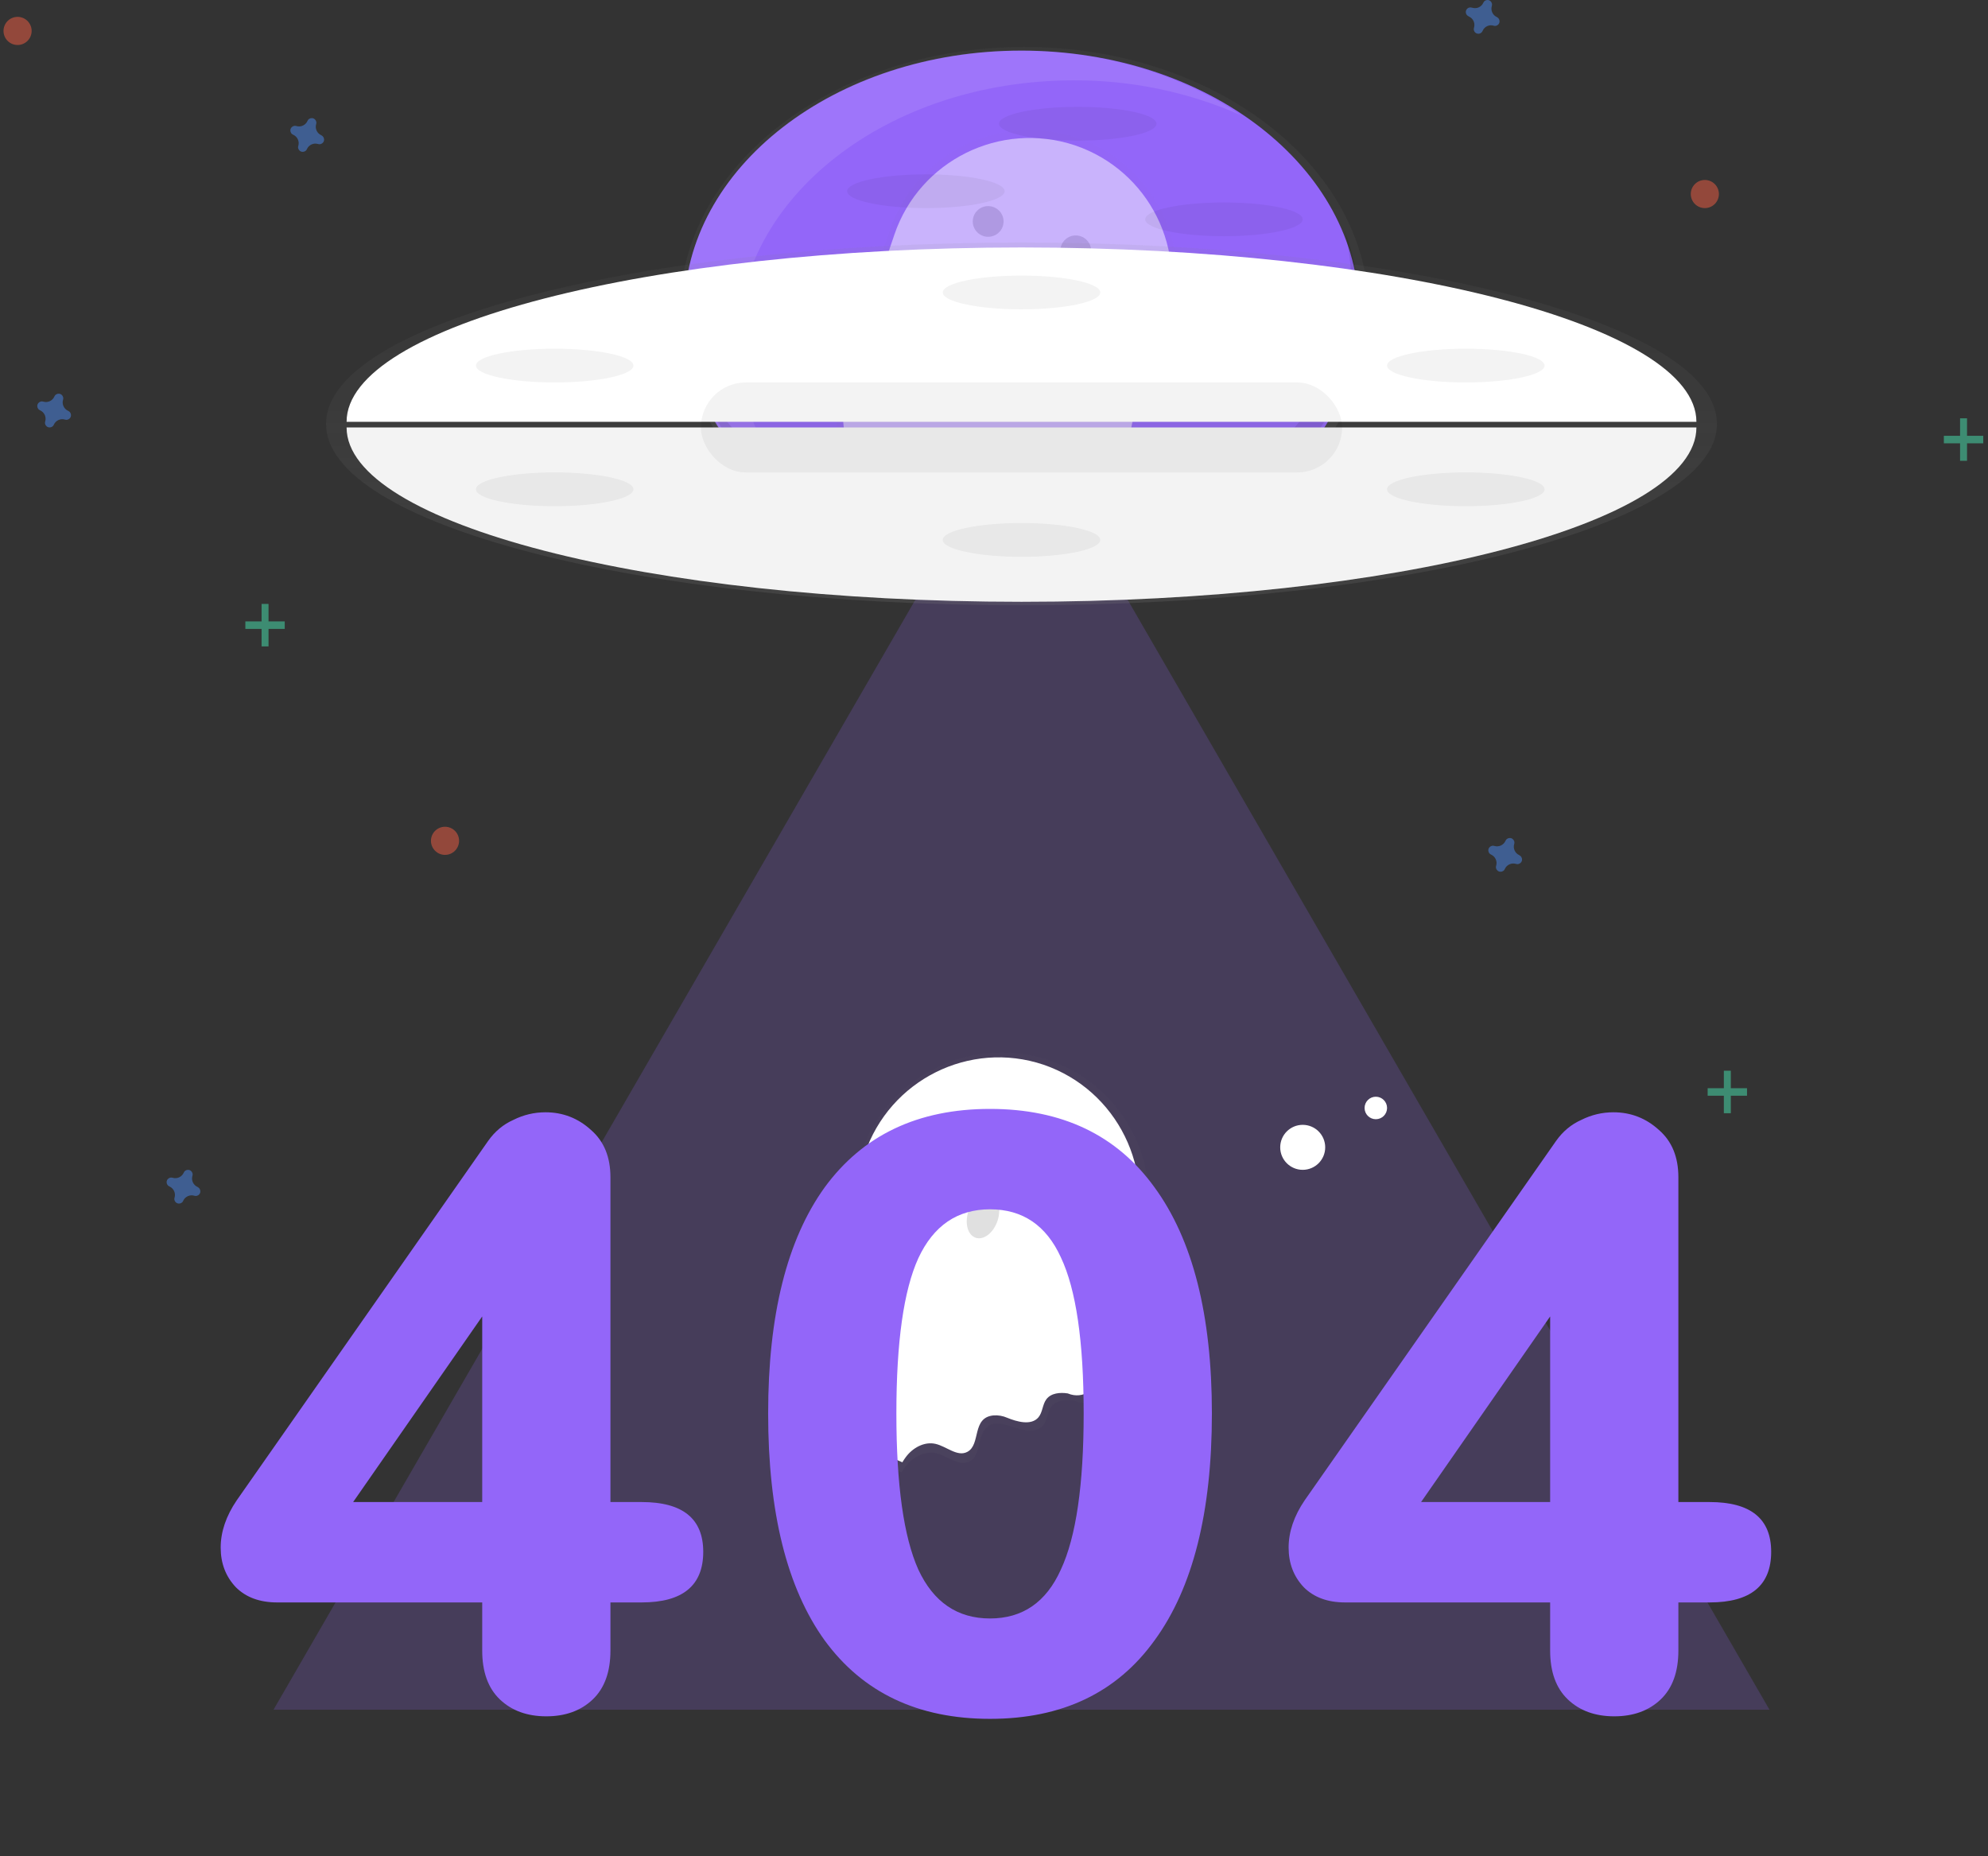 <svg width="256" height="239" viewBox="0 0 256 239" fill="none" xmlns="http://www.w3.org/2000/svg">
<rect x="0" y="0" width="256" height="239" fill="#333333" stroke="none"/>
<g clip-path="url(#clip0_407_1553)">
<g opacity="0.8">
<path d="M131.903 74.528C156.412 74.528 176.28 59.199 176.28 40.289C176.28 21.38 156.412 6.051 131.903 6.051C107.394 6.051 87.526 21.38 87.526 40.289C87.526 59.199 107.394 74.528 131.903 74.528Z" fill="url(#paint0_linear_407_1553)"/>
</g>
<path d="M131.541 73.873C155.54 73.873 174.996 58.795 174.996 40.195C174.996 21.596 155.54 6.518 131.541 6.518C107.542 6.518 88.086 21.596 88.086 40.195C88.086 58.795 107.542 73.873 131.541 73.873Z" fill="#9366F9"/>
<path opacity="0.1" d="M94.971 44.095C94.971 25.459 114.338 10.351 138.23 10.351C145.647 10.309 152.991 11.836 159.786 14.831C152.183 9.66 142.235 6.518 131.348 6.518C107.456 6.518 88.086 21.626 88.086 40.263C88.086 52.776 96.82 63.699 109.794 69.527C100.711 63.34 94.971 54.242 94.971 44.095Z" fill="white"/>
<path opacity="0.2" d="M131.541 53.594L179.703 136.883L227.865 220.17H131.541H35.217L83.379 136.883L131.541 53.594Z" fill="#9366F9"/>
<g opacity="0.3">
<path d="M143.224 171.611L146.98 160.508C149.632 152.569 146.763 143.837 139.912 138.996L139.942 138.978C138.464 137.941 136.844 137.124 135.131 136.55L135.079 136.532L135.022 136.514C133.359 135.953 131.626 135.629 129.872 135.549C129.252 135.517 128.631 135.517 128.011 135.549C126.935 135.605 125.866 135.752 124.815 135.989C124.51 136.055 124.205 136.131 123.928 136.213C123.651 136.295 123.34 136.383 123.051 136.477C122.472 136.668 121.902 136.884 121.344 137.13C121.064 137.251 120.787 137.378 120.516 137.515C119.696 137.918 118.906 138.381 118.154 138.899C117.901 139.072 117.655 139.251 117.411 139.433C114.399 141.714 112.145 144.843 110.939 148.415L105.035 165.909C104.105 168.653 103.826 171.573 104.218 174.442C104.279 174.882 104.355 175.319 104.444 175.753C104.532 176.187 104.642 176.615 104.748 177.04C104.831 177.322 104.916 177.604 105.01 177.883C105.151 178.299 105.315 178.715 105.47 179.121C105.583 179.392 105.702 179.662 105.827 179.929C106.074 180.46 106.348 180.979 106.643 181.485C106.939 181.992 107.253 182.487 107.606 182.966C107.862 183.324 108.133 183.676 108.414 184.016C108.791 184.471 109.188 184.927 109.608 185.33C111.428 187.157 113.606 188.592 116.006 189.545L116.11 189.588C116.239 189.36 116.381 189.14 116.536 188.929C117.451 187.682 119.041 186.805 120.555 187.133C120.665 187.157 120.775 187.19 120.884 187.224C121.652 187.494 122.408 187.976 123.148 188.213C123.693 188.457 124.319 188.449 124.857 188.192C126.338 187.406 125.79 184.927 127.06 183.84C127.119 183.79 127.181 183.743 127.246 183.701C127.228 183.679 127.212 183.655 127.197 183.631C128.178 183.024 129.537 183.427 130.668 183.819C131.886 184.247 133.477 184.535 134.324 183.543C134.897 182.863 134.854 181.828 135.399 181.115C136.033 180.296 137.227 180.205 138.26 180.35L138.312 180.366C140.292 181.179 142.456 179.829 142.303 177.701C142.124 174.864 143.019 172.191 143.224 171.611Z" fill="url(#paint1_linear_407_1553)"/>
</g>
<path d="M116.62 187.665C117.502 186.45 119.015 185.599 120.465 185.93C121.914 186.262 123.289 187.65 124.578 186.954C126.342 186.006 125.092 182.522 127.955 182.264C128.551 182.224 129.149 182.328 129.697 182.568C130.905 183.063 132.796 183.622 133.726 182.507C134.273 181.851 134.234 180.851 134.756 180.171C135.36 179.381 136.511 179.281 137.492 179.433L137.541 179.448C139.434 180.235 141.506 178.928 141.358 176.875C141.168 174.141 142.032 171.565 142.219 171.006L145.807 160.279C148.984 150.707 143.876 140.35 134.376 137.104C124.859 133.913 114.567 139.051 111.341 148.605L105.684 165.474C102.632 174.684 107.242 184.691 116.2 188.303C116.328 188.082 116.468 187.869 116.62 187.665Z" fill="white"/>
<path opacity="0.2" d="M123.212 149.194C124.212 149.194 125.023 148.383 125.023 147.383C125.023 146.383 124.212 145.573 123.212 145.573C122.212 145.573 121.402 146.383 121.402 147.383C121.402 148.383 122.212 149.194 123.212 149.194Z" fill="black"/>
<path opacity="0.2" d="M134.8 152.815C135.8 152.815 136.611 152.004 136.611 151.004C136.611 150.004 135.8 149.194 134.8 149.194C133.8 149.194 132.99 150.004 132.99 151.004C132.99 152.004 133.8 152.815 134.8 152.815Z" fill="black"/>
<path d="M128.45 157.215C128.971 155.668 128.557 154.132 127.525 153.785C126.493 153.438 125.234 154.41 124.713 155.957C124.193 157.505 124.607 159.04 125.639 159.388C126.671 159.735 127.93 158.762 128.45 157.215Z" fill="#E0E0E0"/>
<path d="M167.753 150.642C169.353 150.642 170.65 149.345 170.65 147.745C170.65 146.145 169.353 144.848 167.753 144.848C166.153 144.848 164.856 146.145 164.856 147.745C164.856 149.345 166.153 150.642 167.753 150.642Z" fill="white"/>
<path d="M177.168 144.124C177.968 144.124 178.617 143.476 178.617 142.676C178.617 141.876 177.968 141.227 177.168 141.227C176.368 141.227 175.72 141.876 175.72 142.676C175.72 143.476 176.368 144.124 177.168 144.124Z" fill="white"/>
<g opacity="0.5">
<g opacity="0.3">
<path d="M146.845 52.835L150.601 41.732C153.254 33.793 150.384 25.061 143.533 20.22L143.563 20.202C142.086 19.166 140.465 18.348 138.752 17.774L138.7 17.756L138.643 17.738C136.98 17.178 135.247 16.853 133.493 16.773C132.873 16.741 132.252 16.741 131.632 16.773C130.556 16.829 129.487 16.976 128.436 17.213C128.131 17.28 127.826 17.356 127.549 17.438C127.272 17.519 126.961 17.607 126.672 17.701C126.093 17.893 125.523 18.108 124.965 18.354C124.685 18.475 124.408 18.603 124.137 18.739C123.317 19.142 122.528 19.605 121.775 20.123C121.523 20.296 121.276 20.475 121.032 20.657C118.02 22.938 115.766 26.067 114.561 29.639L108.656 47.133C107.727 49.877 107.447 52.797 107.839 55.667C107.9 56.107 107.976 56.544 108.065 56.977C108.153 57.411 108.263 57.839 108.369 58.264C108.452 58.546 108.537 58.829 108.631 59.108C108.772 59.523 108.936 59.939 109.092 60.346C109.204 60.616 109.323 60.886 109.448 61.153C109.695 61.684 109.969 62.203 110.265 62.71C110.56 63.217 110.874 63.711 111.227 64.191C111.483 64.549 111.754 64.901 112.035 65.24C112.413 65.696 112.809 66.136 113.229 66.555C115.049 68.382 117.227 69.817 119.627 70.769L119.731 70.812C119.86 70.584 120.002 70.364 120.158 70.153C121.072 68.906 122.662 68.029 124.176 68.357C124.286 68.381 124.396 68.415 124.505 68.448C125.273 68.718 126.029 69.201 126.769 69.437C127.314 69.681 127.94 69.674 128.478 69.416C129.959 68.63 129.411 66.151 130.681 65.064C130.74 65.014 130.802 64.968 130.867 64.925C130.849 64.903 130.833 64.88 130.818 64.855C131.799 64.248 133.158 64.652 134.289 65.043C135.507 65.471 137.098 65.759 137.945 64.767C138.518 64.087 138.475 63.053 139.02 62.34C139.654 61.52 140.848 61.429 141.881 61.575H141.933C143.914 62.388 146.077 61.038 145.924 58.91C145.745 56.088 146.64 53.415 146.845 52.835Z" fill="url(#paint2_linear_407_1553)"/>
</g>
<path d="M120.502 69.219C121.392 68.005 122.918 67.155 124.381 67.486C125.843 67.817 127.229 69.204 128.53 68.509C130.31 67.562 129.048 64.081 131.937 63.823C132.539 63.784 133.141 63.888 133.695 64.127C134.914 64.621 136.821 65.18 137.759 64.066C138.311 63.411 138.271 62.412 138.798 61.733C139.408 60.944 140.568 60.843 141.559 60.995L141.607 61.01C143.518 61.796 145.608 60.491 145.459 58.44C145.267 55.709 146.138 53.136 146.327 52.577L149.947 41.862C153.152 32.3 147.998 21.955 138.414 18.712C128.814 15.524 118.431 20.657 115.176 30.201L109.47 47.051C106.391 56.251 111.041 66.248 120.079 69.856C120.207 69.635 120.349 69.423 120.502 69.219Z" fill="white"/>
<path opacity="0.2" d="M127.248 30.492C128.343 30.492 129.231 29.608 129.231 28.517C129.231 27.425 128.343 26.541 127.248 26.541C126.152 26.541 125.264 27.425 125.264 28.517C125.264 29.608 126.152 30.492 127.248 30.492Z" fill="black"/>
<path opacity="0.2" d="M138.527 34.27C139.622 34.27 140.51 33.386 140.51 32.295C140.51 31.203 139.622 30.319 138.527 30.319C137.431 30.319 136.543 31.203 136.543 32.295C136.543 33.386 137.431 34.27 138.527 34.27Z" fill="black"/>
</g>
<path opacity="0.1" d="M173.142 29.694C173.707 31.877 173.992 34.124 173.99 36.379C173.99 54.998 154.508 70.091 130.475 70.091C110.805 70.079 94.186 59.972 88.811 46.103C92.803 61.531 110.386 73.148 131.478 73.148C155.511 73.148 174.995 58.055 174.995 39.436C174.989 36.102 174.361 32.798 173.142 29.694Z" fill="black"/>
<g opacity="0.8">
<path d="M131.541 77.944C181.003 77.944 221.099 67.485 221.099 54.584C221.099 41.682 181.003 31.224 131.541 31.224C82.079 31.224 41.983 41.682 41.983 54.584C41.983 67.485 82.079 77.944 131.541 77.944Z" fill="url(#paint3_linear_407_1553)"/>
</g>
<path d="M131.541 31.867C83.544 31.867 44.632 41.917 44.632 54.318H218.45C218.45 41.917 179.538 31.867 131.541 31.867Z" fill="white"/>
<path d="M131.541 77.494C179.538 77.494 218.45 67.443 218.45 55.042H44.632C44.632 67.443 83.544 77.494 131.541 77.494Z" fill="white"/>
<path opacity="0.05" d="M131.541 77.494C179.538 77.494 218.45 67.443 218.45 55.042H44.632C44.632 67.443 83.544 77.494 131.541 77.494Z" fill="black"/>
<rect opacity="0.05" x="90.259" y="49.248" width="82.564" height="11.588" rx="5.794" fill="black"/>
<path opacity="0.5" d="M41.379 17.417C40.823 17.175 40.537 16.556 40.713 15.977C40.727 15.934 40.735 15.889 40.739 15.844C40.756 15.581 40.598 15.337 40.35 15.246C40.102 15.155 39.823 15.237 39.665 15.448C39.639 15.485 39.617 15.524 39.6 15.565C39.359 16.121 38.738 16.407 38.158 16.23C38.115 16.217 38.071 16.208 38.025 16.204C37.762 16.187 37.518 16.346 37.426 16.593C37.335 16.841 37.418 17.12 37.629 17.278C37.665 17.305 37.705 17.328 37.746 17.346C38.301 17.588 38.587 18.207 38.412 18.786C38.398 18.828 38.39 18.872 38.386 18.916C38.367 19.18 38.525 19.425 38.773 19.517C39.022 19.609 39.302 19.527 39.46 19.315C39.487 19.277 39.509 19.237 39.525 19.195C39.772 18.645 40.391 18.367 40.966 18.546C41.01 18.559 41.054 18.568 41.099 18.572C41.363 18.589 41.607 18.43 41.698 18.183C41.79 17.935 41.707 17.656 41.495 17.498C41.46 17.466 41.421 17.439 41.379 17.417Z" fill="#4D8AF0"/>
<path opacity="0.5" d="M195.641 110.12C195.09 109.872 194.811 109.255 194.989 108.68C195.003 108.637 195.012 108.592 195.015 108.547C195.032 108.284 194.873 108.04 194.624 107.949C194.375 107.858 194.096 107.94 193.937 108.152C193.911 108.188 193.889 108.227 193.872 108.268C193.63 108.824 193.007 109.11 192.425 108.933C192.382 108.92 192.337 108.911 192.291 108.907C192.027 108.89 191.782 109.049 191.69 109.296C191.599 109.544 191.681 109.823 191.894 109.981C191.93 110.009 191.969 110.031 192.011 110.049C192.562 110.297 192.841 110.914 192.663 111.489C192.65 111.531 192.641 111.575 192.637 111.619C192.618 111.883 192.777 112.128 193.026 112.22C193.275 112.312 193.556 112.23 193.715 112.018C193.742 111.981 193.764 111.94 193.78 111.898C194.028 111.348 194.649 111.07 195.227 111.249C195.271 111.262 195.315 111.271 195.361 111.275C195.625 111.292 195.87 111.134 195.962 110.886C196.054 110.638 195.971 110.36 195.758 110.201C195.723 110.169 195.683 110.142 195.641 110.12Z" fill="#4D8AF0"/>
<path opacity="0.5" d="M25.445 152.851C24.89 152.609 24.604 151.99 24.779 151.411C24.793 151.367 24.802 151.323 24.805 151.278C24.823 151.014 24.664 150.771 24.416 150.679C24.168 150.588 23.889 150.67 23.731 150.882C23.705 150.918 23.683 150.957 23.666 150.999C23.425 151.554 22.805 151.841 22.225 151.664C22.182 151.65 22.137 151.642 22.092 151.638C21.828 151.621 21.584 151.779 21.493 152.027C21.401 152.275 21.484 152.553 21.696 152.711C21.732 152.739 21.771 152.762 21.813 152.779C22.368 153.021 22.654 153.64 22.478 154.219C22.465 154.261 22.456 154.305 22.452 154.349C22.433 154.613 22.591 154.858 22.84 154.95C23.088 155.043 23.368 154.96 23.526 154.748C23.553 154.711 23.575 154.671 23.591 154.628C23.838 154.079 24.457 153.8 25.033 153.979C25.076 153.993 25.121 154.001 25.166 154.005C25.43 154.022 25.673 153.864 25.765 153.616C25.856 153.368 25.773 153.09 25.562 152.932C25.527 152.899 25.487 152.872 25.445 152.851Z" fill="#4D8AF0"/>
<path opacity="0.5" d="M8.771 52.905C8.223 52.657 7.944 52.04 8.122 51.465C8.136 51.422 8.145 51.377 8.148 51.332C8.165 51.069 8.007 50.825 7.759 50.734C7.511 50.642 7.232 50.725 7.074 50.937C7.048 50.973 7.026 51.012 7.009 51.053C6.768 51.609 6.147 51.895 5.568 51.718C5.524 51.705 5.48 51.696 5.435 51.692C5.171 51.675 4.927 51.834 4.836 52.081C4.744 52.329 4.827 52.608 5.039 52.766C5.074 52.793 5.114 52.816 5.155 52.834C5.711 53.076 5.996 53.695 5.821 54.274C5.808 54.316 5.799 54.36 5.795 54.404C5.776 54.668 5.934 54.913 6.183 55.005C6.431 55.097 6.711 55.015 6.869 54.803C6.896 54.766 6.918 54.725 6.934 54.683C7.181 54.133 7.8 53.855 8.375 54.034C8.419 54.047 8.463 54.056 8.509 54.06C8.772 54.077 9.016 53.919 9.107 53.671C9.199 53.423 9.116 53.145 8.905 52.986C8.864 52.953 8.82 52.925 8.771 52.905Z" fill="#4D8AF0"/>
<path opacity="0.5" d="M192.745 2.191C192.205 1.945 191.932 1.332 192.107 0.762C192.12 0.719 192.129 0.675 192.132 0.63C192.149 0.369 191.993 0.127 191.749 0.037C191.505 -0.054 191.231 0.028 191.076 0.238C191.05 0.274 191.029 0.313 191.012 0.353C190.769 0.898 190.161 1.175 189.595 0.997C189.552 0.984 189.509 0.975 189.464 0.971C189.18 0.911 188.895 1.069 188.793 1.344C188.692 1.618 188.805 1.926 189.059 2.068C189.094 2.096 189.133 2.118 189.174 2.136C189.713 2.382 189.987 2.994 189.812 3.564C189.799 3.606 189.79 3.649 189.787 3.693C189.759 3.966 189.92 4.222 190.177 4.312C190.434 4.403 190.719 4.303 190.865 4.073C190.891 4.036 190.913 3.996 190.929 3.954C191.172 3.409 191.78 3.132 192.346 3.31C192.389 3.323 192.432 3.332 192.477 3.336C192.736 3.353 192.976 3.196 193.066 2.95C193.155 2.704 193.074 2.428 192.866 2.271C192.83 2.239 192.789 2.211 192.745 2.191Z" fill="#4D8AF0"/>
<g opacity="0.5">
<rect x="33.683" y="77.768" width="0.895" height="5.472" fill="#47E6B1"/>
<path d="M36.666 80.021V80.986H31.596V80.021H36.666Z" fill="#47E6B1"/>
</g>
<g opacity="0.5">
<rect x="252.404" y="53.867" width="0.895" height="5.472" fill="#47E6B1"/>
<path d="M255.387 56.121V57.086H250.317V56.121H255.387Z" fill="#47E6B1"/>
</g>
<g opacity="0.5">
<rect x="221.986" y="137.88" width="0.895" height="5.472" fill="#47E6B1"/>
<path d="M224.969 140.133V141.098H219.899V140.133H224.969Z" fill="#47E6B1"/>
</g>
<path opacity="0.5" d="M219.537 26.797C220.537 26.797 221.347 25.986 221.347 24.986C221.347 23.986 220.537 23.176 219.537 23.176C218.537 23.176 217.726 23.986 217.726 24.986C217.726 25.986 218.537 26.797 219.537 26.797Z" fill="#F55F44"/>
<path opacity="0.5" d="M2.264 5.794C3.264 5.794 4.074 4.983 4.074 3.983C4.074 2.983 3.264 2.173 2.264 2.173C1.264 2.173 0.453 2.983 0.453 3.983C0.453 4.983 1.264 5.794 2.264 5.794Z" fill="#F55F44"/>
<path opacity="0.5" d="M57.306 110.085C58.306 110.085 59.117 109.274 59.117 108.274C59.117 107.274 58.306 106.464 57.306 106.464C56.306 106.464 55.496 107.274 55.496 108.274C55.496 109.274 56.306 110.085 57.306 110.085Z" fill="#F55F44"/>
<path opacity="0.05" d="M71.429 49.248C77.029 49.248 81.568 48.276 81.568 47.076C81.568 45.876 77.029 44.903 71.429 44.903C65.829 44.903 61.29 45.876 61.29 47.076C61.29 48.276 65.829 49.248 71.429 49.248Z" fill="black"/>
<path opacity="0.05" d="M71.429 65.182C77.029 65.182 81.568 64.209 81.568 63.009C81.568 61.809 77.029 60.836 71.429 60.836C65.829 60.836 61.29 61.809 61.29 63.009C61.29 64.209 65.829 65.182 71.429 65.182Z" fill="black"/>
<path opacity="0.05" d="M188.756 49.248C194.356 49.248 198.895 48.276 198.895 47.076C198.895 45.876 194.356 44.903 188.756 44.903C183.156 44.903 178.617 45.876 178.617 47.076C178.617 48.276 183.156 49.248 188.756 49.248Z" fill="black"/>
<path opacity="0.05" d="M188.756 65.182C194.356 65.182 198.895 64.209 198.895 63.009C198.895 61.809 194.356 60.836 188.756 60.836C183.156 60.836 178.617 61.809 178.617 63.009C178.617 64.209 183.156 65.182 188.756 65.182Z" fill="black"/>
<path opacity="0.05" d="M131.541 39.833C137.141 39.833 141.681 38.861 141.681 37.66C141.681 36.461 137.141 35.488 131.541 35.488C125.941 35.488 121.402 36.461 121.402 37.66C121.402 38.861 125.941 39.833 131.541 39.833Z" fill="black"/>
<path opacity="0.05" d="M138.783 18.106C144.383 18.106 148.923 17.133 148.923 15.933C148.923 14.733 144.383 13.761 138.783 13.761C133.184 13.761 128.644 14.733 128.644 15.933C128.644 17.133 133.184 18.106 138.783 18.106Z" fill="black"/>
<path opacity="0.05" d="M119.229 26.797C124.829 26.797 129.368 25.824 129.368 24.624C129.368 23.424 124.829 22.451 119.229 22.451C113.629 22.451 109.089 23.424 109.089 24.624C109.089 25.824 113.629 26.797 119.229 26.797Z" fill="black"/>
<path opacity="0.05" d="M157.614 30.418C163.214 30.418 167.753 29.445 167.753 28.245C167.753 27.046 163.214 26.073 157.614 26.073C152.014 26.073 147.475 27.046 147.475 28.245C147.475 29.445 152.014 30.418 157.614 30.418Z" fill="black"/>
<path opacity="0.05" d="M131.541 71.7C137.141 71.7 141.681 70.727 141.681 69.527C141.681 68.327 137.141 67.355 131.541 67.355C125.941 67.355 121.402 68.327 121.402 69.527C121.402 70.727 125.941 71.7 131.541 71.7Z" fill="black"/>
<path d="M82.627 193.422C87.914 193.422 90.558 195.558 90.558 199.831C90.558 204.177 87.914 206.349 82.627 206.349H78.608V212.542C78.608 215.294 77.847 217.394 76.326 218.843C74.805 220.291 72.814 221.015 70.351 221.015C67.889 221.015 65.897 220.291 64.376 218.843C62.855 217.394 62.095 215.294 62.095 212.542V206.349H35.696C33.451 206.349 31.677 205.698 30.373 204.394C29.07 203.018 28.418 201.316 28.418 199.288C28.418 197.26 29.106 195.232 30.482 193.204L62.855 146.925C63.725 145.694 64.811 144.789 66.115 144.209C67.418 143.558 68.794 143.232 70.243 143.232C72.488 143.232 74.443 143.992 76.109 145.513C77.775 146.962 78.608 148.989 78.608 151.597V193.422H82.627ZM45.474 193.422H62.095V169.522L45.474 193.422ZM127.488 221.341C118.218 221.341 111.12 217.974 106.195 211.238C101.343 204.503 98.916 194.762 98.916 182.015C98.916 169.341 101.343 159.636 106.195 152.9C111.12 146.165 118.218 142.797 127.488 142.797C136.758 142.797 143.82 146.165 148.672 152.9C153.597 159.636 156.059 169.341 156.059 182.015C156.059 194.762 153.597 204.503 148.672 211.238C143.82 217.974 136.758 221.341 127.488 221.341ZM127.488 208.414C131.689 208.414 134.73 206.313 136.613 202.113C138.569 197.912 139.547 191.213 139.547 182.015C139.547 172.745 138.569 166.045 136.613 161.917C134.73 157.789 131.689 155.725 127.488 155.725C123.287 155.725 120.209 157.825 118.254 162.026C116.371 166.154 115.429 172.817 115.429 182.015C115.429 191.213 116.371 197.912 118.254 202.113C120.209 206.313 123.287 208.414 127.488 208.414ZM220.149 193.422C225.435 193.422 228.079 195.558 228.079 199.831C228.079 204.177 225.435 206.349 220.149 206.349H216.129V212.542C216.129 215.294 215.369 217.394 213.848 218.843C212.327 220.291 210.335 221.015 207.873 221.015C205.41 221.015 203.419 220.291 201.898 218.843C200.377 217.394 199.616 215.294 199.616 212.542V206.349H173.218C170.972 206.349 169.198 205.698 167.894 204.394C166.591 203.018 165.939 201.316 165.939 199.288C165.939 197.26 166.627 195.232 168.003 193.204L200.377 146.925C201.246 145.694 202.332 144.789 203.636 144.209C204.939 143.558 206.315 143.232 207.764 143.232C210.009 143.232 211.965 143.992 213.63 145.513C215.296 146.962 216.129 148.989 216.129 151.597V193.422H220.149ZM182.995 193.422H199.616V169.522L182.995 193.422Z" fill="#9366F9"/>
</g>
<defs>
<linearGradient id="paint0_linear_407_1553" x1="176.282" y1="74.531" x2="176.282" y2="6.051" gradientUnits="userSpaceOnUse">
<stop stop-color="#808080" stop-opacity="0.25"/>
<stop offset="0.54" stop-color="#808080" stop-opacity="0.12"/>
<stop offset="1" stop-color="#808080" stop-opacity="0.1"/>
</linearGradient>
<linearGradient id="paint1_linear_407_1553" x1="138.981" y1="202.624" x2="164.444" y2="152.953" gradientUnits="userSpaceOnUse">
<stop stop-color="#808080" stop-opacity="0.25"/>
<stop offset="0.54" stop-color="#808080" stop-opacity="0.12"/>
<stop offset="1" stop-color="#808080" stop-opacity="0.1"/>
</linearGradient>
<linearGradient id="paint2_linear_407_1553" x1="142.655" y1="83.558" x2="168.118" y2="33.887" gradientUnits="userSpaceOnUse">
<stop stop-color="#808080" stop-opacity="0.25"/>
<stop offset="0.54" stop-color="#808080" stop-opacity="0.12"/>
<stop offset="1" stop-color="#808080" stop-opacity="0.1"/>
</linearGradient>
<linearGradient id="paint3_linear_407_1553" x1="221.099" y1="77.944" x2="221.099" y2="31.224" gradientUnits="userSpaceOnUse">
<stop stop-color="#808080" stop-opacity="0.25"/>
<stop offset="0.54" stop-color="#808080" stop-opacity="0.12"/>
<stop offset="1" stop-color="#808080" stop-opacity="0.1"/>
</linearGradient>
<clipPath id="clip0_407_1553">
<rect width="255.658" height="239" fill="white"/>
</clipPath>
</defs>
</svg>
